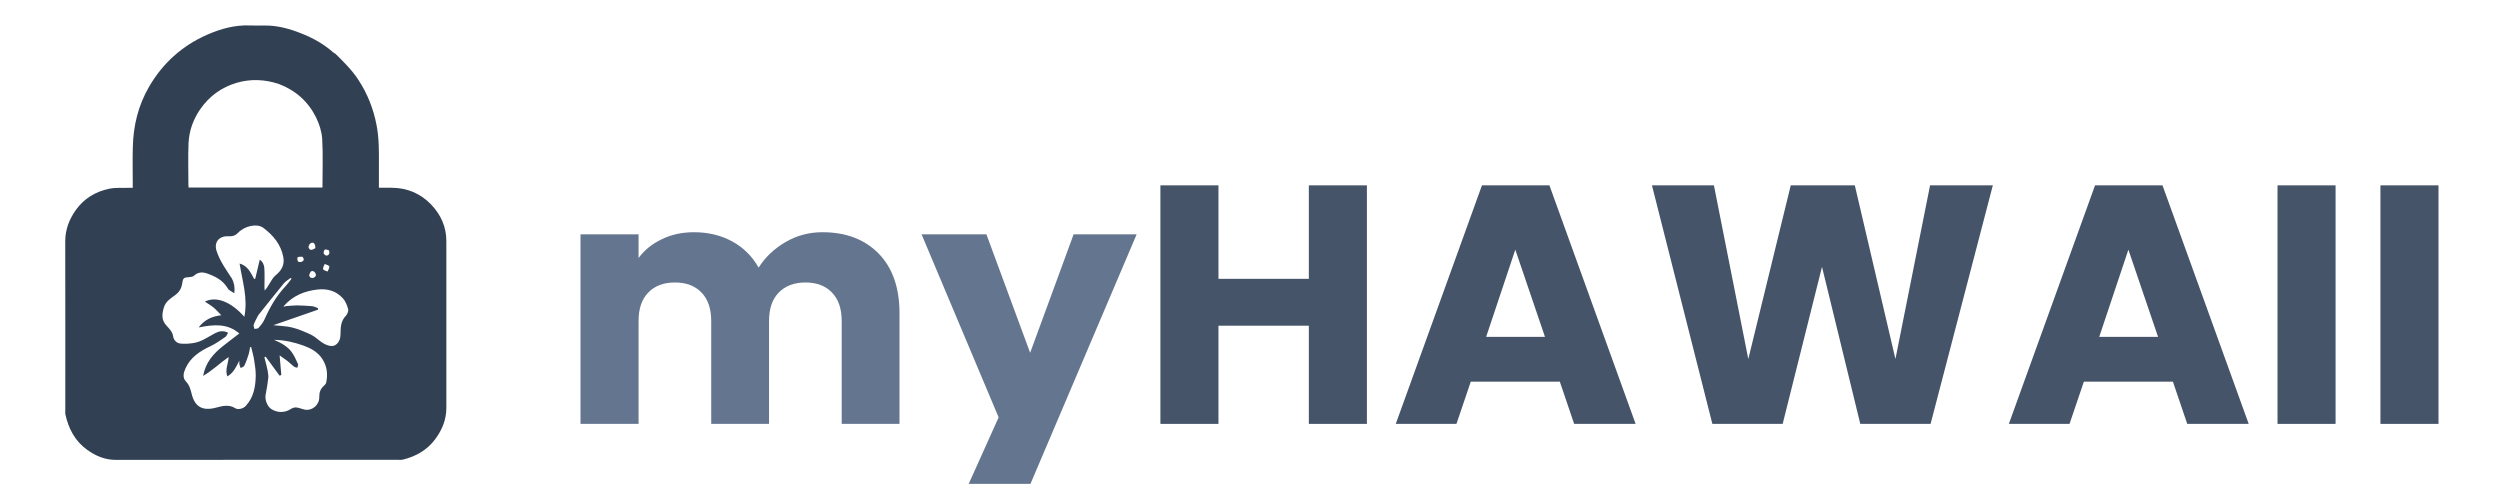 <svg xmlns="http://www.w3.org/2000/svg" xmlns:xlink="http://www.w3.org/1999/xlink" width="200" zoomAndPan="magnify" viewBox="0 0 150 30" height="40" preserveAspectRatio="xMidYMid meet" version="1.0"><defs><g/><clipPath id="a8b7a1667e"><path d="M 3.434 1.012 L 27.387 1.012 L 27.387 27.867 L 3.434 27.867 Z M 3.434 1.012 " clip-rule="nonzero"/></clipPath><clipPath id="78d06e969c"><path d="M 3.434 1.012 L 27 1.012 L 27 27.867 L 3.434 27.867 Z M 3.434 1.012 " clip-rule="nonzero"/></clipPath><clipPath id="0dc8032ea8"><path d="M 55 14 L 69 14 L 69 29.031 L 55 29.031 Z M 55 14 " clip-rule="nonzero"/></clipPath></defs><g clip-path="url(#a8b7a1667e)"><path fill="none" d="M 17.465 28.059 C 12.23 28.059 7.016 28.059 1.801 28.059 C 1.801 19.059 1.801 10.059 1.801 1.059 C 10.816 1.059 19.832 1.059 28.848 1.059 C 28.848 10.059 28.848 19.059 28.848 28.059 C 25.062 28.059 21.277 28.059 17.465 28.059 M 20.121 3.223 C 20.082 3.199 20.039 3.18 20.004 3.152 C 19.422 2.637 18.754 2.266 18.035 1.988 C 17.34 1.715 16.621 1.52 15.859 1.531 C 15.578 1.535 15.293 1.539 15.012 1.527 C 14.098 1.488 13.242 1.727 12.422 2.086 C 10.926 2.746 9.77 3.785 8.945 5.203 C 8.289 6.332 7.996 7.551 7.969 8.84 C 7.949 9.57 7.965 10.297 7.965 11.027 C 7.965 11.102 7.965 11.18 7.965 11.266 C 7.84 11.266 7.738 11.266 7.641 11.27 C 7.273 11.281 6.898 11.25 6.547 11.324 C 5.742 11.496 5.059 11.898 4.566 12.578 C 4.156 13.145 3.914 13.766 3.914 14.484 C 3.922 17.871 3.918 21.258 3.918 24.641 C 3.918 24.715 3.906 24.785 3.922 24.855 C 4.109 25.715 4.496 26.461 5.223 26.984 C 5.746 27.363 6.312 27.598 6.977 27.594 C 12.629 27.586 18.281 27.59 23.934 27.59 C 24.012 27.59 24.094 27.598 24.168 27.578 C 24.953 27.387 25.621 27.008 26.113 26.352 C 26.523 25.797 26.781 25.184 26.781 24.477 C 26.777 21.145 26.777 17.812 26.781 14.48 C 26.785 13.605 26.445 12.871 25.859 12.262 C 25.223 11.605 24.43 11.27 23.504 11.266 C 23.246 11.266 22.992 11.266 22.734 11.266 C 22.734 10.797 22.734 10.359 22.734 9.918 C 22.738 9.113 22.75 8.309 22.594 7.508 C 22.406 6.531 22.051 5.625 21.504 4.793 C 21.125 4.211 20.637 3.727 20.121 3.223 Z M 20.121 3.223 " fill-opacity="1" fill-rule="nonzero"/></g><g clip-path="url(#78d06e969c)"><path fill="#324054" d="M 20.133 3.234 C 20.637 3.727 21.125 4.211 21.504 4.793 C 22.051 5.625 22.406 6.531 22.594 7.508 C 22.75 8.309 22.738 9.113 22.734 9.918 C 22.734 10.359 22.734 10.797 22.734 11.266 C 22.992 11.266 23.246 11.266 23.504 11.266 C 24.43 11.27 25.223 11.605 25.859 12.262 C 26.445 12.871 26.785 13.605 26.781 14.48 C 26.777 17.812 26.777 21.145 26.781 24.477 C 26.781 25.184 26.523 25.797 26.113 26.352 C 25.621 27.008 24.953 27.387 24.168 27.578 C 24.094 27.598 24.012 27.59 23.934 27.59 C 18.281 27.59 12.629 27.586 6.977 27.594 C 6.312 27.598 5.746 27.363 5.223 26.984 C 4.496 26.461 4.109 25.715 3.922 24.855 C 3.906 24.785 3.918 24.715 3.918 24.641 C 3.918 21.258 3.922 17.871 3.914 14.484 C 3.914 13.766 4.156 13.145 4.566 12.578 C 5.059 11.898 5.742 11.496 6.547 11.324 C 6.898 11.25 7.273 11.281 7.641 11.27 C 7.738 11.266 7.84 11.266 7.965 11.266 C 7.965 11.18 7.965 11.102 7.965 11.027 C 7.965 10.297 7.949 9.57 7.969 8.84 C 7.996 7.551 8.289 6.332 8.945 5.203 C 9.77 3.785 10.926 2.746 12.422 2.086 C 13.242 1.727 14.098 1.488 15.012 1.527 C 15.293 1.539 15.578 1.535 15.859 1.531 C 16.621 1.52 17.34 1.715 18.035 1.988 C 18.754 2.266 19.422 2.637 20.004 3.152 C 20.039 3.18 20.082 3.199 20.133 3.234 M 17.133 18.371 C 17.355 18.355 17.578 18.324 17.801 18.324 C 18.109 18.328 18.418 18.344 18.727 18.371 C 18.844 18.383 18.961 18.445 19.074 18.484 C 19.078 18.516 19.082 18.547 19.086 18.578 C 18.207 18.883 17.324 19.191 16.398 19.512 C 16.824 19.562 17.191 19.562 17.539 19.652 C 17.914 19.746 18.277 19.906 18.629 20.066 C 19.027 20.246 19.289 20.641 19.75 20.742 C 19.988 20.793 20.137 20.734 20.273 20.566 C 20.434 20.371 20.43 20.133 20.434 19.895 C 20.438 19.547 20.488 19.219 20.754 18.945 C 20.848 18.852 20.918 18.656 20.887 18.539 C 20.82 18.305 20.723 18.055 20.559 17.883 C 20.16 17.457 19.656 17.305 19.055 17.371 C 18.262 17.461 17.582 17.738 17.031 18.359 C 17.027 18.375 17.02 18.395 17.016 18.41 C 17.039 18.398 17.066 18.387 17.133 18.371 M 16.711 5.031 C 15.879 4.762 15.035 4.723 14.199 4.969 C 13.289 5.238 12.551 5.773 12.008 6.562 C 11.586 7.176 11.344 7.859 11.312 8.598 C 11.277 9.426 11.305 10.258 11.305 11.09 C 11.305 11.148 11.312 11.207 11.316 11.25 C 14.023 11.25 16.707 11.25 19.348 11.25 C 19.348 10.27 19.387 9.297 19.332 8.336 C 19.305 7.895 19.156 7.438 18.961 7.039 C 18.488 6.094 17.746 5.422 16.711 5.031 M 13.922 16.727 C 14.047 16.977 14.102 17.238 14.059 17.594 C 13.902 17.484 13.738 17.426 13.672 17.312 C 13.383 16.816 12.918 16.578 12.406 16.402 C 12.129 16.309 11.871 16.328 11.641 16.543 C 11.582 16.598 11.473 16.621 11.387 16.625 C 11.012 16.645 10.98 16.672 10.926 17.035 C 10.883 17.32 10.738 17.543 10.504 17.711 C 10.23 17.91 9.938 18.09 9.832 18.449 C 9.719 18.836 9.672 19.188 9.977 19.523 C 10.145 19.715 10.348 19.891 10.391 20.191 C 10.418 20.395 10.594 20.59 10.82 20.613 C 11.078 20.641 11.348 20.625 11.605 20.582 C 12.094 20.508 12.488 20.211 12.914 19.988 C 13.148 19.867 13.398 19.816 13.684 19.965 C 13.629 20.051 13.598 20.16 13.527 20.211 C 13.238 20.406 12.957 20.617 12.645 20.762 C 12 21.066 11.426 21.434 11.125 22.113 C 11.012 22.367 10.941 22.66 11.152 22.883 C 11.363 23.102 11.43 23.352 11.5 23.633 C 11.684 24.398 12.145 24.676 12.953 24.461 C 13.344 24.359 13.73 24.246 14.121 24.496 C 14.285 24.602 14.598 24.512 14.734 24.367 C 15.215 23.855 15.332 23.215 15.344 22.551 C 15.348 22.238 15.301 21.926 15.25 21.613 C 15.211 21.348 15.133 21.086 15.07 20.824 C 15.051 20.824 15.027 20.828 15.004 20.828 C 14.98 20.969 14.965 21.113 14.922 21.246 C 14.848 21.484 14.766 21.719 14.66 21.941 C 14.629 22.008 14.516 22.039 14.441 22.082 C 14.414 22.008 14.379 21.934 14.363 21.855 C 14.352 21.785 14.363 21.711 14.363 21.637 C 14.176 21.992 14.023 22.363 13.641 22.586 C 13.484 22.168 13.711 21.805 13.715 21.422 C 13.203 21.781 12.762 22.215 12.188 22.555 C 12.336 21.738 12.805 21.223 13.371 20.77 C 13.699 20.508 14.035 20.258 14.359 20.008 C 13.633 19.387 12.805 19.469 11.918 19.648 C 12.273 19.18 12.707 18.984 13.277 18.914 C 13.102 18.738 12.969 18.578 12.809 18.449 C 12.656 18.32 12.48 18.223 12.293 18.098 C 12.961 17.75 13.867 18.105 14.66 19.008 C 14.883 17.902 14.547 16.883 14.375 15.812 C 14.863 15.945 15.039 16.355 15.246 16.734 C 15.266 16.734 15.289 16.734 15.312 16.734 C 15.402 16.355 15.488 15.98 15.586 15.582 C 15.762 15.695 15.844 15.891 15.859 16.074 C 15.887 16.457 15.867 16.84 15.867 17.223 C 15.867 17.293 15.875 17.363 15.879 17.43 C 16.008 17.309 16.07 17.172 16.152 17.047 C 16.273 16.863 16.375 16.648 16.539 16.516 C 16.902 16.223 17.086 15.883 16.996 15.414 C 16.852 14.66 16.387 14.113 15.805 13.676 C 15.422 13.383 14.676 13.555 14.277 13.973 C 14.109 14.145 13.945 14.188 13.707 14.176 C 13.137 14.148 12.824 14.539 12.996 15.059 C 13.191 15.664 13.562 16.172 13.922 16.727 M 16.055 22.211 C 16.07 22.363 16.113 22.52 16.098 22.668 C 16.059 23.008 16.004 23.348 15.938 23.684 C 15.879 23.961 16.031 24.383 16.273 24.539 C 16.656 24.793 17.113 24.758 17.43 24.551 C 17.527 24.488 17.656 24.438 17.766 24.445 C 17.941 24.461 18.113 24.543 18.289 24.578 C 18.738 24.66 19.164 24.293 19.156 23.824 C 19.152 23.555 19.223 23.328 19.434 23.148 C 19.492 23.098 19.559 23.02 19.574 22.945 C 19.676 22.445 19.625 21.969 19.332 21.527 C 19.051 21.102 18.633 20.887 18.176 20.723 C 17.633 20.535 17.082 20.402 16.441 20.391 C 16.883 20.578 17.246 20.785 17.496 21.117 C 17.66 21.336 17.766 21.602 17.883 21.852 C 17.906 21.906 17.855 21.992 17.836 22.066 C 17.773 22.043 17.695 22.039 17.645 22 C 17.508 21.898 17.391 21.773 17.258 21.668 C 17.094 21.543 16.922 21.43 16.777 21.324 C 16.812 21.73 16.848 22.113 16.879 22.5 C 16.844 22.512 16.809 22.527 16.773 22.539 C 16.496 22.16 16.215 21.777 15.938 21.398 C 15.914 21.414 15.887 21.426 15.863 21.441 C 15.926 21.684 15.992 21.926 16.055 22.211 M 15.492 18.918 C 15.402 19.102 15.297 19.277 15.227 19.465 C 15.199 19.543 15.246 19.645 15.262 19.734 C 15.348 19.719 15.465 19.73 15.512 19.676 C 15.645 19.527 15.781 19.363 15.863 19.18 C 16.188 18.445 16.578 17.758 17.133 17.172 C 17.266 17.031 17.375 16.875 17.492 16.723 C 17.477 16.707 17.457 16.691 17.438 16.676 C 17.305 16.781 17.145 16.867 17.035 16.996 C 16.52 17.621 16.02 18.258 15.492 18.918 M 18.922 14.891 C 18.926 14.625 18.812 14.496 18.648 14.59 C 18.578 14.625 18.52 14.73 18.512 14.812 C 18.504 14.871 18.582 14.98 18.633 14.988 C 18.719 15 18.816 14.953 18.922 14.891 M 19.496 15.844 C 19.48 15.863 19.453 15.875 19.449 15.895 C 19.422 15.988 19.359 16.105 19.395 16.164 C 19.438 16.234 19.566 16.25 19.656 16.293 C 19.695 16.191 19.77 16.086 19.758 15.992 C 19.746 15.93 19.609 15.883 19.496 15.844 M 18.547 16.512 C 18.578 16.648 18.68 16.707 18.801 16.672 C 18.867 16.652 18.957 16.566 18.957 16.508 C 18.957 16.434 18.898 16.324 18.832 16.289 C 18.656 16.195 18.605 16.352 18.547 16.512 M 18.145 15.406 C 18.047 15.41 17.93 15.391 17.863 15.438 C 17.824 15.465 17.836 15.633 17.883 15.688 C 17.918 15.73 18.059 15.734 18.125 15.699 C 18.23 15.648 18.27 15.539 18.145 15.406 M 19.727 15.012 C 19.645 14.996 19.535 14.945 19.488 14.98 C 19.434 15.02 19.402 15.145 19.426 15.211 C 19.445 15.27 19.562 15.352 19.613 15.336 C 19.758 15.301 19.801 15.18 19.727 15.012 Z M 19.727 15.012 " fill-opacity="1" fill-rule="nonzero"/></g><path fill="none" d="M 16.723 5.043 C 17.746 5.422 18.488 6.094 18.961 7.039 C 19.156 7.438 19.305 7.895 19.332 8.336 C 19.387 9.297 19.348 10.27 19.348 11.25 C 16.707 11.25 14.023 11.25 11.316 11.25 C 11.312 11.207 11.305 11.148 11.305 11.09 C 11.305 10.258 11.277 9.426 11.312 8.598 C 11.344 7.859 11.586 7.176 12.008 6.562 C 12.551 5.773 13.289 5.238 14.199 4.969 C 15.035 4.723 15.879 4.762 16.723 5.043 Z M 16.723 5.043 " fill-opacity="1" fill-rule="nonzero"/><path fill="none" d="M 13.906 16.715 C 13.562 16.172 13.191 15.664 12.996 15.059 C 12.824 14.539 13.137 14.148 13.707 14.176 C 13.945 14.188 14.109 14.145 14.277 13.973 C 14.676 13.555 15.422 13.383 15.805 13.676 C 16.387 14.113 16.852 14.66 16.996 15.414 C 17.086 15.883 16.902 16.223 16.539 16.516 C 16.375 16.648 16.273 16.863 16.152 17.047 C 16.07 17.172 16.008 17.309 15.879 17.43 C 15.875 17.363 15.867 17.293 15.867 17.223 C 15.867 16.84 15.887 16.457 15.859 16.074 C 15.844 15.891 15.762 15.695 15.586 15.582 C 15.488 15.98 15.402 16.355 15.312 16.734 C 15.289 16.734 15.266 16.734 15.246 16.734 C 15.039 16.355 14.863 15.945 14.375 15.812 C 14.547 16.883 14.883 17.902 14.66 19.008 C 13.867 18.105 12.961 17.75 12.293 18.098 C 12.48 18.223 12.656 18.32 12.809 18.449 C 12.969 18.578 13.102 18.738 13.277 18.914 C 12.707 18.984 12.273 19.18 11.918 19.648 C 12.805 19.469 13.633 19.387 14.359 20.008 C 14.035 20.258 13.699 20.508 13.371 20.77 C 12.805 21.223 12.336 21.738 12.188 22.555 C 12.762 22.215 13.203 21.781 13.715 21.422 C 13.711 21.805 13.484 22.168 13.641 22.586 C 14.023 22.363 14.176 21.992 14.363 21.637 C 14.363 21.711 14.352 21.785 14.363 21.855 C 14.379 21.934 14.414 22.008 14.441 22.082 C 14.516 22.039 14.629 22.008 14.66 21.941 C 14.766 21.719 14.848 21.484 14.922 21.246 C 14.965 21.113 14.98 20.969 15.004 20.828 C 15.027 20.828 15.051 20.824 15.07 20.824 C 15.133 21.086 15.211 21.348 15.25 21.613 C 15.301 21.926 15.348 22.238 15.344 22.551 C 15.332 23.215 15.215 23.855 14.734 24.367 C 14.598 24.512 14.285 24.602 14.121 24.496 C 13.73 24.246 13.344 24.359 12.953 24.461 C 12.145 24.676 11.684 24.398 11.5 23.633 C 11.43 23.352 11.363 23.102 11.152 22.883 C 10.941 22.66 11.012 22.367 11.125 22.113 C 11.426 21.434 12 21.066 12.645 20.762 C 12.957 20.617 13.238 20.406 13.527 20.211 C 13.598 20.16 13.629 20.051 13.684 19.965 C 13.398 19.816 13.148 19.867 12.914 19.988 C 12.488 20.211 12.094 20.508 11.605 20.582 C 11.348 20.625 11.078 20.641 10.82 20.613 C 10.594 20.59 10.418 20.395 10.391 20.191 C 10.348 19.891 10.145 19.715 9.977 19.523 C 9.672 19.188 9.719 18.836 9.832 18.449 C 9.938 18.09 10.23 17.91 10.504 17.711 C 10.738 17.543 10.883 17.32 10.926 17.035 C 10.98 16.672 11.012 16.645 11.387 16.625 C 11.473 16.621 11.582 16.598 11.641 16.543 C 11.871 16.328 12.129 16.309 12.406 16.402 C 12.918 16.578 13.383 16.816 13.672 17.312 C 13.738 17.426 13.902 17.484 14.059 17.594 C 14.102 17.238 14.047 16.977 13.906 16.715 Z M 13.906 16.715 " fill-opacity="1" fill-rule="nonzero"/><path fill="none" d="M 16.055 22.191 C 15.992 21.926 15.926 21.684 15.863 21.441 C 15.887 21.426 15.914 21.414 15.938 21.398 C 16.215 21.777 16.496 22.16 16.773 22.539 C 16.809 22.527 16.844 22.512 16.879 22.5 C 16.848 22.113 16.812 21.73 16.777 21.324 C 16.922 21.43 17.094 21.543 17.258 21.668 C 17.391 21.773 17.508 21.898 17.645 22 C 17.695 22.039 17.773 22.043 17.836 22.066 C 17.855 21.992 17.906 21.906 17.883 21.852 C 17.766 21.602 17.66 21.336 17.496 21.117 C 17.246 20.785 16.883 20.578 16.441 20.391 C 17.082 20.402 17.633 20.535 18.176 20.723 C 18.633 20.887 19.051 21.102 19.332 21.527 C 19.625 21.969 19.676 22.445 19.574 22.945 C 19.559 23.02 19.492 23.098 19.434 23.148 C 19.223 23.328 19.152 23.555 19.156 23.824 C 19.164 24.293 18.738 24.66 18.289 24.578 C 18.113 24.543 17.941 24.461 17.766 24.445 C 17.656 24.438 17.527 24.488 17.43 24.551 C 17.113 24.758 16.656 24.793 16.273 24.539 C 16.031 24.383 15.879 23.961 15.938 23.684 C 16.004 23.348 16.059 23.008 16.098 22.668 C 16.113 22.52 16.07 22.363 16.055 22.191 Z M 16.055 22.191 " fill-opacity="1" fill-rule="nonzero"/><path fill="none" d="M 17.055 18.344 C 17.582 17.738 18.262 17.461 19.055 17.371 C 19.656 17.305 20.16 17.457 20.559 17.883 C 20.723 18.055 20.82 18.305 20.887 18.539 C 20.918 18.656 20.848 18.852 20.754 18.945 C 20.488 19.219 20.438 19.547 20.434 19.895 C 20.43 20.133 20.434 20.371 20.273 20.566 C 20.137 20.734 19.988 20.793 19.75 20.742 C 19.289 20.641 19.027 20.246 18.629 20.066 C 18.277 19.906 17.914 19.746 17.539 19.652 C 17.191 19.562 16.824 19.562 16.398 19.512 C 17.324 19.191 18.207 18.883 19.086 18.578 C 19.082 18.547 19.078 18.516 19.074 18.484 C 18.961 18.445 18.844 18.383 18.727 18.371 C 18.418 18.344 18.109 18.328 17.801 18.324 C 17.578 18.324 17.355 18.355 17.105 18.363 C 17.066 18.352 17.059 18.348 17.055 18.344 Z M 17.055 18.344 " fill-opacity="1" fill-rule="nonzero"/><path fill="none" d="M 15.5 18.906 C 16.02 18.258 16.52 17.621 17.035 16.996 C 17.145 16.867 17.305 16.781 17.438 16.676 C 17.457 16.691 17.477 16.707 17.492 16.723 C 17.375 16.875 17.266 17.031 17.133 17.172 C 16.578 17.758 16.188 18.445 15.863 19.18 C 15.781 19.363 15.645 19.527 15.512 19.676 C 15.465 19.73 15.348 19.719 15.262 19.734 C 15.246 19.645 15.199 19.543 15.227 19.465 C 15.297 19.277 15.402 19.102 15.5 18.906 Z M 15.5 18.906 " fill-opacity="1" fill-rule="nonzero"/><path fill="none" d="M 18.918 14.91 C 18.816 14.953 18.719 15 18.633 14.988 C 18.582 14.98 18.504 14.871 18.512 14.812 C 18.52 14.73 18.578 14.625 18.648 14.59 C 18.812 14.496 18.926 14.625 18.918 14.91 Z M 18.918 14.91 " fill-opacity="1" fill-rule="nonzero"/><path fill="none" d="M 19.512 15.84 C 19.609 15.883 19.746 15.93 19.758 15.992 C 19.77 16.086 19.695 16.191 19.656 16.293 C 19.566 16.25 19.438 16.234 19.395 16.164 C 19.359 16.105 19.422 15.988 19.449 15.895 C 19.453 15.875 19.48 15.863 19.512 15.84 Z M 19.512 15.84 " fill-opacity="1" fill-rule="nonzero"/><path fill="none" d="M 18.547 16.492 C 18.605 16.352 18.656 16.195 18.832 16.289 C 18.898 16.324 18.957 16.434 18.957 16.508 C 18.957 16.566 18.867 16.652 18.801 16.672 C 18.68 16.707 18.578 16.648 18.547 16.492 Z M 18.547 16.492 " fill-opacity="1" fill-rule="nonzero"/><path fill="none" d="M 18.16 15.418 C 18.27 15.539 18.23 15.648 18.125 15.699 C 18.059 15.734 17.918 15.73 17.883 15.688 C 17.836 15.633 17.824 15.465 17.863 15.438 C 17.93 15.391 18.047 15.41 18.16 15.418 Z M 18.16 15.418 " fill-opacity="1" fill-rule="nonzero"/><path fill="none" d="M 19.738 15.023 C 19.801 15.18 19.758 15.301 19.613 15.336 C 19.562 15.352 19.445 15.27 19.426 15.211 C 19.402 15.145 19.434 15.02 19.488 14.98 C 19.535 14.945 19.645 14.996 19.738 15.023 Z M 19.738 15.023 " fill-opacity="1" fill-rule="nonzero"/><path fill="none" d="M 17.082 18.367 C 17.066 18.387 17.039 18.398 17.016 18.41 C 17.02 18.395 17.027 18.375 17.043 18.352 C 17.059 18.348 17.066 18.352 17.082 18.367 Z M 17.082 18.367 " fill-opacity="1" fill-rule="nonzero"/><g fill="#64768f" fill-opacity="1"><g transform="translate(33.564, 25.433)"><g><path d="M 15.781 -11.5 C 17.195 -11.5 18.32 -11.07 19.156 -10.219 C 19.988 -9.363 20.406 -8.172 20.406 -6.641 L 20.406 0 L 16.938 0 L 16.938 -6.172 C 16.938 -6.91 16.742 -7.477 16.359 -7.875 C 15.973 -8.281 15.441 -8.484 14.766 -8.484 C 14.086 -8.484 13.551 -8.281 13.156 -7.875 C 12.77 -7.477 12.578 -6.91 12.578 -6.172 L 12.578 0 L 9.109 0 L 9.109 -6.172 C 9.109 -6.91 8.914 -7.477 8.531 -7.875 C 8.145 -8.281 7.613 -8.484 6.938 -8.484 C 6.25 -8.484 5.711 -8.281 5.328 -7.875 C 4.941 -7.477 4.75 -6.91 4.75 -6.172 L 4.75 0 L 1.266 0 L 1.266 -11.375 L 4.75 -11.375 L 4.75 -9.953 C 5.102 -10.43 5.566 -10.805 6.141 -11.078 C 6.711 -11.359 7.359 -11.5 8.078 -11.5 C 8.93 -11.5 9.691 -11.316 10.359 -10.953 C 11.035 -10.586 11.566 -10.062 11.953 -9.375 C 12.348 -10 12.883 -10.508 13.562 -10.906 C 14.238 -11.301 14.977 -11.5 15.781 -11.5 Z M 15.781 -11.5 "/></g></g></g><g clip-path="url(#0dc8032ea8)"><g fill="#64768f" fill-opacity="1"><g transform="translate(55.309, 25.433)"><g><path d="M 12.891 -11.375 L 5.75 5.406 L 2 5.406 L 4.609 -0.391 L -0.016 -11.375 L 3.875 -11.375 L 6.5 -4.266 L 9.109 -11.375 Z M 12.891 -11.375 "/></g></g></g></g><g fill="#455469" fill-opacity="1"><g transform="translate(68.358, 25.433)"><g><path d="M 13.656 -14.312 L 13.656 0 L 10.172 0 L 10.172 -5.891 L 4.75 -5.891 L 4.75 0 L 1.266 0 L 1.266 -14.312 L 4.75 -14.312 L 4.75 -8.703 L 10.172 -8.703 L 10.172 -14.312 Z M 13.656 -14.312 "/></g></g></g><g fill="#455469" fill-opacity="1"><g transform="translate(83.418, 25.433)"><g><path d="M 10.172 -2.531 L 4.828 -2.531 L 3.969 0 L 0.328 0 L 5.5 -14.312 L 9.547 -14.312 L 14.719 0 L 11.031 0 Z M 9.281 -5.219 L 7.5 -10.453 L 5.75 -5.219 Z M 9.281 -5.219 "/></g></g></g><g fill="#455469" fill-opacity="1"><g transform="translate(98.601, 25.433)"><g><path d="M 20.969 -14.312 L 17.234 0 L 13.016 0 L 10.719 -9.422 L 8.359 0 L 4.141 0 L 0.516 -14.312 L 4.234 -14.312 L 6.297 -3.891 L 8.844 -14.312 L 12.688 -14.312 L 15.125 -3.891 L 17.203 -14.312 Z M 20.969 -14.312 "/></g></g></g><g fill="#455469" fill-opacity="1"><g transform="translate(120.203, 25.433)"><g><path d="M 10.172 -2.531 L 4.828 -2.531 L 3.969 0 L 0.328 0 L 5.5 -14.312 L 9.547 -14.312 L 14.719 0 L 11.031 0 Z M 9.281 -5.219 L 7.5 -10.453 L 5.75 -5.219 Z M 9.281 -5.219 "/></g></g></g><g fill="#455469" fill-opacity="1"><g transform="translate(135.385, 25.433)"><g><path d="M 4.75 -14.312 L 4.75 0 L 1.266 0 L 1.266 -14.312 Z M 4.75 -14.312 "/></g></g></g><g fill="#455469" fill-opacity="1"><g transform="translate(141.56, 25.433)"><g><path d="M 4.75 -14.312 L 4.75 0 L 1.266 0 L 1.266 -14.312 Z M 4.75 -14.312 "/></g></g></g></svg>